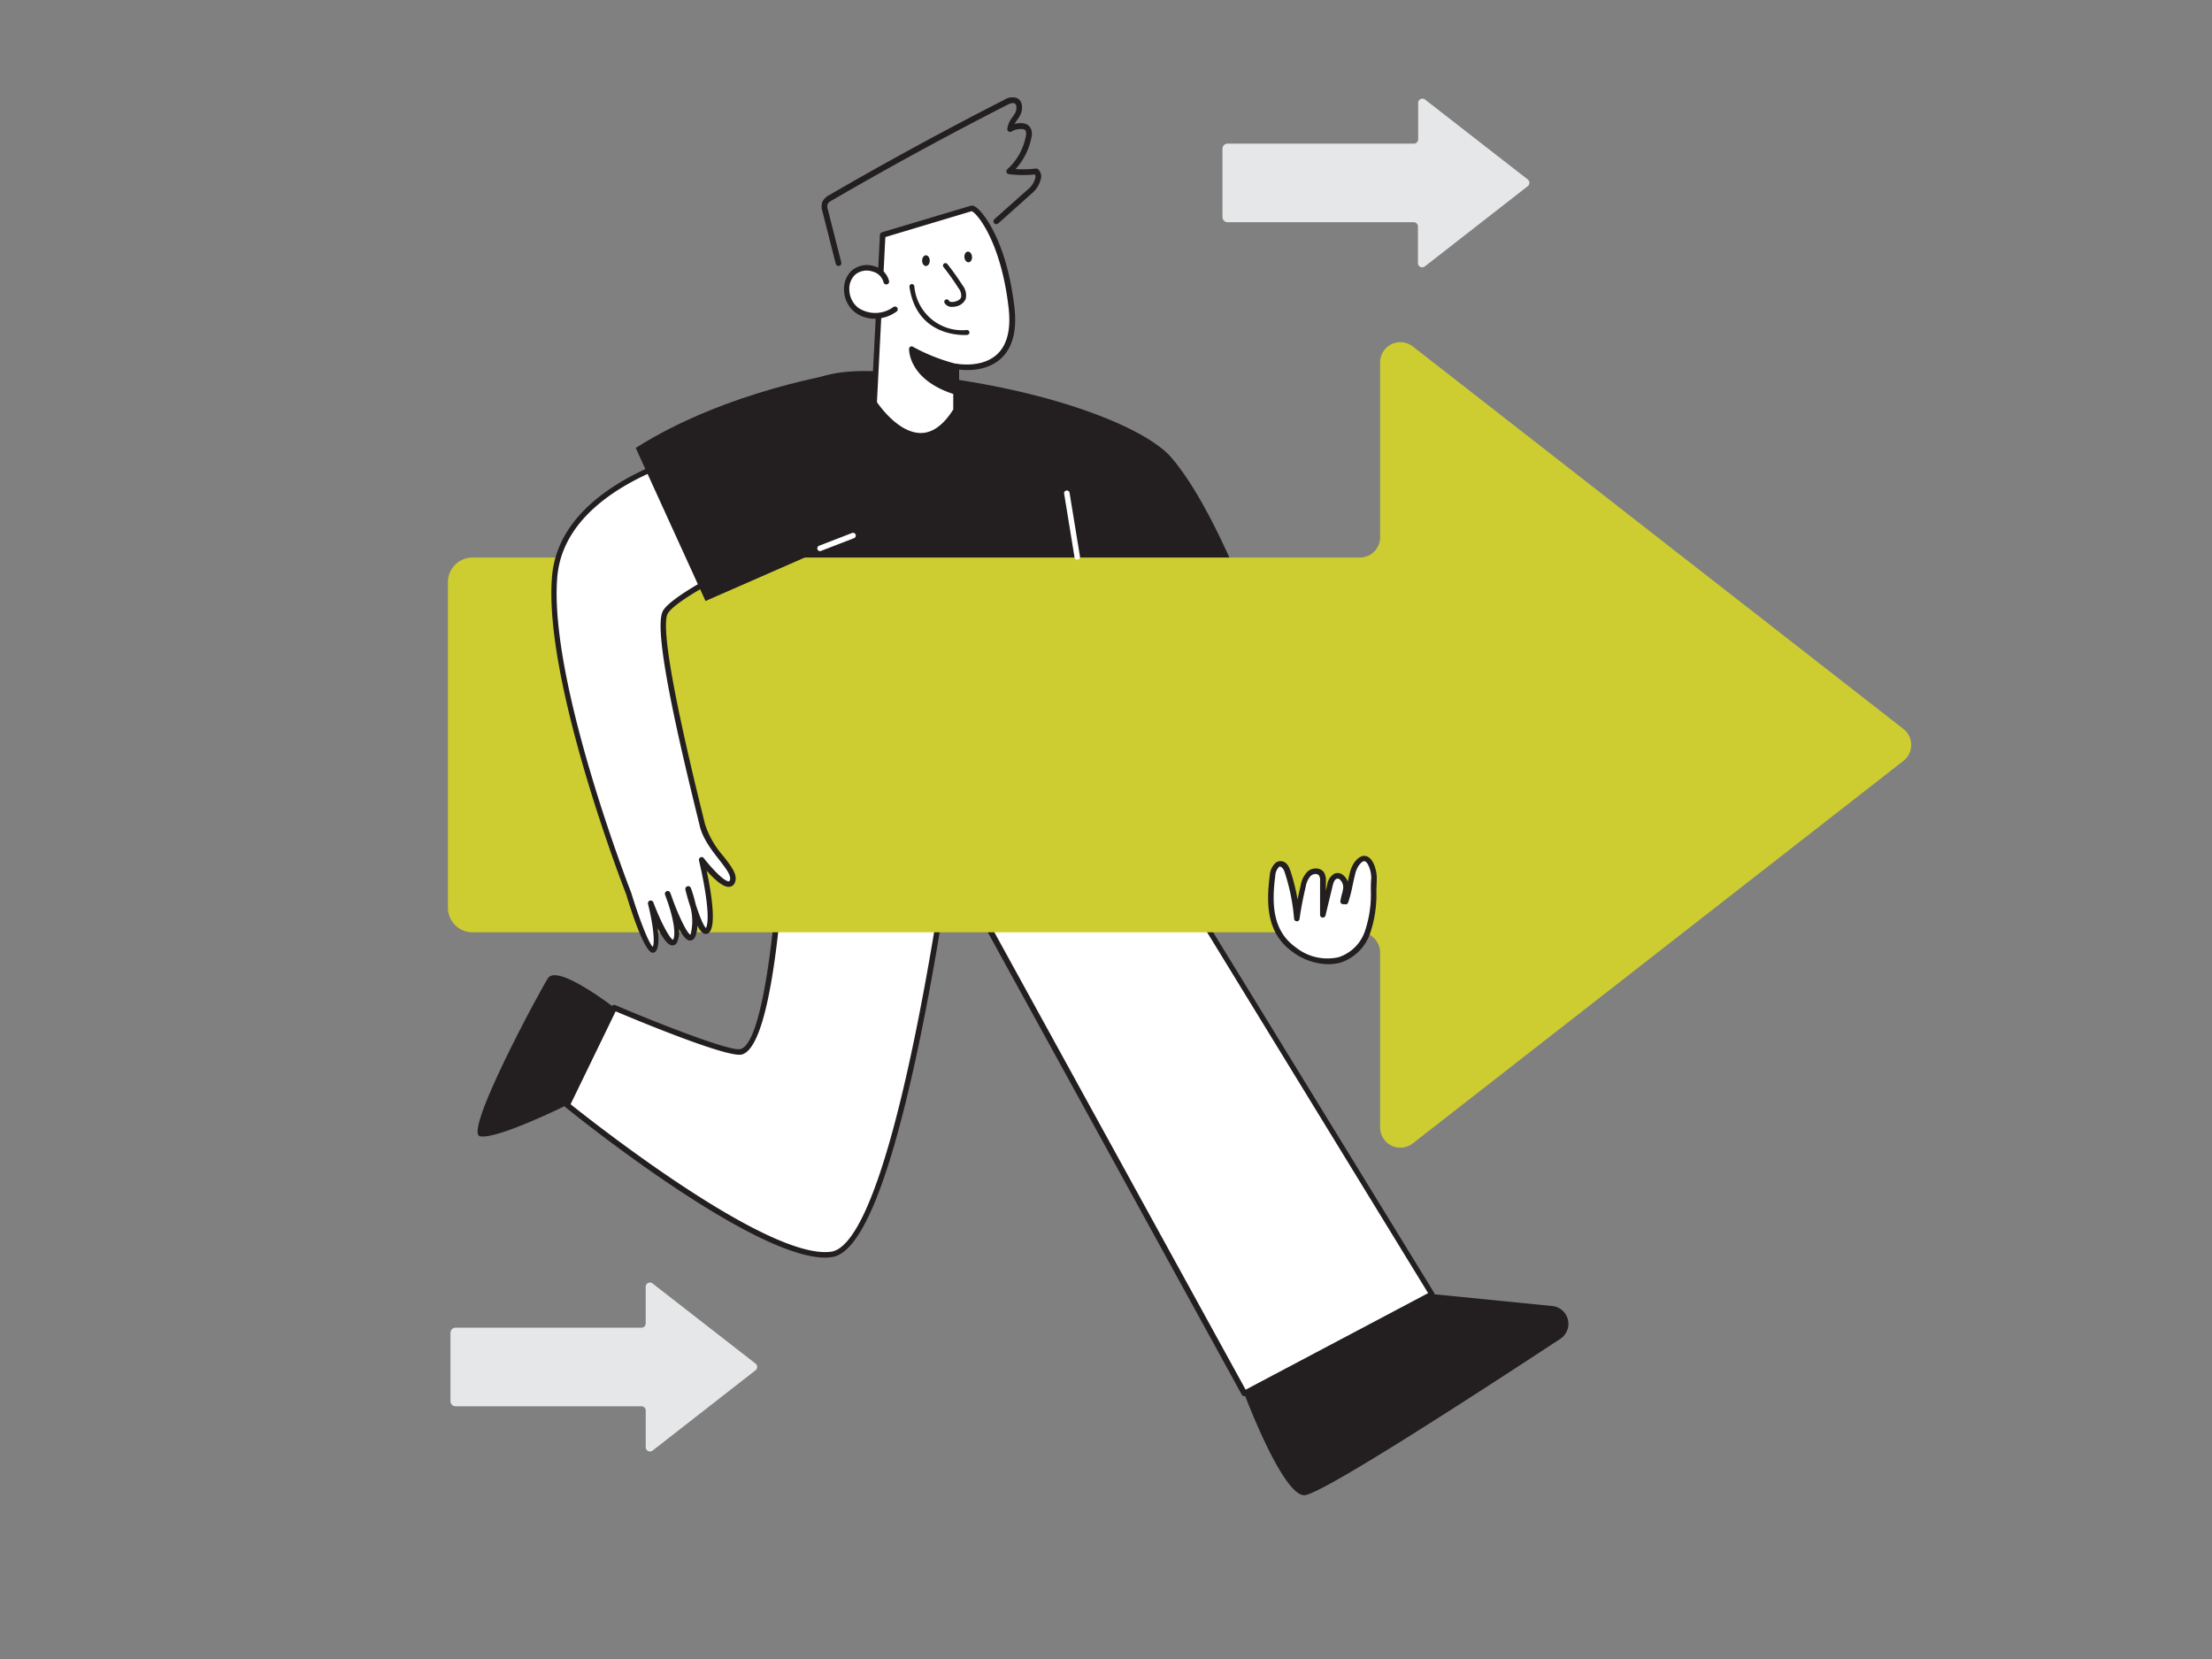 <svg xmlns="http://www.w3.org/2000/svg" viewBox="0 0 400 300"><rect x="0" y="0" width="400" height="300" fill="#808080" stroke="none"/><g id="_007" data-name="007"><path d="M172.54,147.55s-9.74,77.52-22.15,79.29-47.83-27-47.83-27l8.52-17.61s20.27,8.64,22.92,8c6.68-1.66,8-47.83,8-47.83Z" fill="#fff"/><path d="M149.24,227.42c-13.35,0-45.59-26.07-47-27.21a.49.49,0,0,1-.13-.61L110.63,182a.51.51,0,0,1,.65-.24c7.77,3.32,20.78,8.41,22.6,7.95,4.63-1.16,7.08-29,7.6-47.37a.49.49,0,0,1,.18-.37.52.52,0,0,1,.4-.11l30.57,5.21a.5.5,0,0,1,.41.55c0,.2-2.49,19.63-6.43,39-5.34,26.24-10.77,39.94-16.15,40.7A7.86,7.86,0,0,1,149.24,227.42Zm-46.06-27.74c3.5,2.81,35.71,28.3,47.14,26.66,3.38-.48,8.78-7.8,15.31-39.91,3.59-17.67,6-35.37,6.35-38.47l-29.52-5c-.21,6.84-1.71,46.07-8.33,47.73-2.6.64-19.33-6.34-22.8-7.81Z" fill="#231f20"/><polygon points="173.21 157.63 225.03 251.97 258.92 234.04 208.42 151.65 173.21 157.63" fill="#fff"/><path d="M225,252.48a.51.51,0,0,1-.44-.26l-51.82-94.35a.5.5,0,0,1,0-.46.49.49,0,0,1,.36-.28l35.22-6a.51.51,0,0,1,.51.24l50.49,82.38a.48.48,0,0,1,.06.4.55.55,0,0,1-.25.31l-33.89,17.94A.46.46,0,0,1,225,252.48ZM174,158l51.25,93.3,33-17.46-50-81.64Z" fill="#231f20"/><path d="M211.73,82.64c-4.65-5.31-21.88-12.42-46.56-15-17.71-1.82-25.78-.18-29.5,22.18-4,23.71,10.15,62.07,10.15,62.07l90.84-11.58S224,96.68,211.73,82.64Z" fill="#231f20"/><path d="M172.92,74.2V66.26s11.47,2.31,10-10.62-6.4-18.21-7.25-18l-16,4.8-1.55,30.37S166,85.28,172.92,74.2Z" fill="#fff"/><path d="M166.51,79.3c-4.84,0-8.7-5.92-8.86-6.17a.61.61,0,0,1-.08-.3l1.55-30.37a.5.5,0,0,1,.36-.45l16.05-4.8a1.06,1.06,0,0,1,.91.23c1.38.91,5.62,6.2,7,18.14.48,4.22-.34,7.33-2.43,9.25-2.53,2.33-6.15,2.17-7.57,2V74.2a.59.59,0,0,1-.07.26c-2,3.19-4.27,4.82-6.8,4.84Zm-7.93-6.58c.58.85,4,5.58,7.93,5.58h0c2.13,0,4.1-1.45,5.87-4.25V66.26a.53.53,0,0,1,.18-.39.53.53,0,0,1,.42-.1s4.53.87,7.3-1.68c1.84-1.69,2.55-4.51,2.11-8.39-1.36-12-5.74-17.19-6.68-17.51L160.1,42.87Zm14.34,1.48h0Zm2.79-36Z" fill="#231f20"/><path d="M160.29,51c-.55-2.45-4.2-3.31-6-1.56s-1.4,5.07.57,6.63a6,6,0,0,0,7-.06" fill="#fff"/><path d="M158.21,57.64a5.84,5.84,0,0,1-3.67-1.22,5.29,5.29,0,0,1-1.91-3.85A4.57,4.57,0,0,1,153.94,49a4.25,4.25,0,0,1,4.16-.86,3.68,3.68,0,0,1,2.67,2.68.5.5,0,1,1-1,.21,2.72,2.72,0,0,0-2-1.93,3.25,3.25,0,0,0-3.18.62,3.51,3.51,0,0,0-1,2.76,4.26,4.26,0,0,0,1.53,3.12,5.53,5.53,0,0,0,6.43-.08.52.52,0,0,1,.7.12.51.51,0,0,1-.12.7A6.91,6.91,0,0,1,158.21,57.64Z" fill="#231f20"/><path d="M170.94,48a45,45,0,0,1,2.74,3.86,2.47,2.47,0,0,1,.54,2.08A2,2,0,0,1,172.7,55a1.34,1.34,0,0,1-1.49-.39" fill="#fff"/><path d="M172.2,55.49a1.48,1.48,0,0,1-1.37-.67.44.44,0,1,1,.76-.44c.15.25.61.27,1,.18s1-.27,1.21-.81a2.15,2.15,0,0,0-.5-1.68,42.64,42.64,0,0,0-2.72-3.82.45.45,0,0,1,.7-.55,46.41,46.41,0,0,1,2.77,3.89,2.87,2.87,0,0,1,.58,2.47,2.43,2.43,0,0,1-1.85,1.37A2.88,2.88,0,0,1,172.2,55.49Z" fill="#231f20"/><ellipse cx="167.44" cy="47.13" rx="0.69" ry="0.97" transform="translate(-0.05 0.18) rotate(-0.06)" fill="#231f20"/><ellipse cx="175.09" cy="46.45" rx="0.69" ry="0.97" transform="translate(-3.43 15.7) rotate(-5.08)" fill="#231f20"/><path d="M172.92,66.26a33.4,33.4,0,0,1-8.09-3.2s-.16,5.31,8,7.84Z" fill="#231f20"/><path d="M172.82,71.34l-.13,0c-8.37-2.6-8.31-8-8.3-8.27a.44.44,0,0,1,.23-.38.46.46,0,0,1,.44,0,33,33,0,0,0,8,3.14.43.43,0,0,1,.33.44l-.1,4.64a.45.45,0,0,1-.19.35A.44.44,0,0,1,172.82,71.34Zm-7.46-7.45c.31,1.47,1.61,4.55,7,6.41l.08-3.7A35.17,35.17,0,0,1,165.36,63.89Z" fill="#231f20"/><path d="M344.2,131.82,255.48,62.65a3.66,3.66,0,0,0-5.91,2.88V97.16a3.66,3.66,0,0,1-3.66,3.66H85.45A4.45,4.45,0,0,0,81,105.27v58.87a4.45,4.45,0,0,0,4.45,4.45H245.91a3.66,3.66,0,0,1,3.66,3.66v31.63a3.66,3.66,0,0,0,5.91,2.88l88.72-69.17A3.66,3.66,0,0,0,344.2,131.82Z" fill="#cdcd32"/><path d="M136.64,246.59,118,232.09a.77.77,0,0,0-1.24.6v6.64a.76.76,0,0,1-.77.76H82.39a.93.93,0,0,0-.93.94v12.34a.92.92,0,0,0,.93.93H116a.77.77,0,0,1,.77.77v6.63a.77.77,0,0,0,1.24.61l18.6-14.51A.76.76,0,0,0,136.64,246.59Z" fill="#e6e7e8"/><path d="M276.29,32.47,257.69,18a.77.77,0,0,0-1.24.61V25.2a.78.78,0,0,1-.77.77H222a.93.93,0,0,0-.94.93V39.25a.94.94,0,0,0,.94.93h33.64a.77.77,0,0,1,.77.77v6.63a.77.77,0,0,0,1.24.6l18.6-14.5A.77.77,0,0,0,276.29,32.47Z" fill="#e6e7e8"/><path d="M132.69,80.31s-30.79,4.83-32.38,24,13.41,57.3,13.41,57.3,3.41,11.28,4.61,10.09-.62-8.38-.62-8.38,3.31,8.82,4.46,6.79-1.35-8.51-1.35-8.51,3.55,10.29,4.63,7.43-.94-8.29-.94-8.29,2.54,9.72,3.71,7.17S127,155.44,127,155.44s4.59,6.07,5.54,3.93-4.31-5.64-5.44-10.29-8.89-35-6.63-38.5,19.31-11.32,19.31-11.32" fill="#fff"/><path d="M118.13,172.28a.62.62,0,0,1-.19,0c-1.49-.38-3.78-7.47-4.69-10.51-.14-.34-15-38.42-13.43-57.48,1.59-19.34,32.48-24.41,32.79-24.46a.51.51,0,0,1,.57.42.49.49,0,0,1-.41.57c-.31,0-30.43,5-32,23.55-1.55,18.83,13.23,56.7,13.38,57.08,1.29,4.25,3.07,9,3.89,9.77.46-.92-.06-4.62-.86-7.76a.51.51,0,0,1,.34-.6.52.52,0,0,1,.62.3c1.33,3.55,3,6.65,3.58,6.78.61-1.16-.15-4.43-1-6.88-.17-.45-.32-.88-.46-1.28a.5.5,0,0,1,.31-.63.5.5,0,0,1,.63.29c.06.15.23.58.43,1.18,1.22,3.32,2.59,6.07,3.2,6.41l.08-.16a9.81,9.81,0,0,0-.11-5c-.34-1-.63-2.09-.85-2.95a.5.5,0,0,1,1-.3,24.21,24.21,0,0,1,.84,2.87c.69,2.14,1.44,4,1.9,4.35a.36.36,0,0,0,0-.09c.9-2-.63-9.43-1.29-12.14a.5.5,0,0,1,.27-.57.48.48,0,0,1,.61.15c1.55,2,3.68,4.18,4.49,4.18h.05s.08,0,.15-.16c.35-.81-.7-2.17-1.93-3.75s-3-3.81-3.53-6.21l-.39-1.6c-5.71-23.1-7.68-34.95-6.18-37.29,2.32-3.62,18.82-11.19,19.52-11.51a.5.5,0,0,1,.66.25.49.49,0,0,1-.24.66c-5.85,2.67-17.37,8.44-19.1,11.14-.89,1.4-.53,8.87,6.31,36.51l.39,1.6a16.39,16.39,0,0,0,3.35,5.83c1.48,1.91,2.65,3.42,2.05,4.78a1.19,1.19,0,0,1-1,.75c-1.14.12-2.84-1.5-4.09-2.92.66,3.13,1.66,8.75.75,10.72-.3.67-.74.74-1,.72-.48-.05-1-.64-1.43-1.52a5.87,5.87,0,0,1-.34,1.88c-.26.69-.66.81-1,.83-.62,0-1.32-.87-2-2.1a4.51,4.51,0,0,1-.34,2.43.93.93,0,0,1-.92.55c-.8-.06-1.74-1.47-2.58-3.11.23,1.83.24,3.61-.42,4.25A.76.76,0,0,1,118.13,172.28Zm.07-1h0Z" fill="#231f20"/><path d="M151.63,48.09a.51.51,0,0,1-.5-.38l-2.41-9.49a2.78,2.78,0,0,1-.05-1.63A2.77,2.77,0,0,1,150,35.25c10.33-6,21-11.78,31.61-17.21a2.68,2.68,0,0,1,2.23-.33,1.62,1.62,0,0,1,.88,1,3,3,0,0,1-.33,2.29,7.92,7.92,0,0,1-.47.71c-.17.25-.33.49-.46.73a3.3,3.3,0,0,1,2-.05,1.65,1.65,0,0,1,1,1,2.5,2.5,0,0,1,.06,1.43,11.84,11.84,0,0,1-2.87,5.75,20.58,20.58,0,0,0,3.68-.09.53.53,0,0,1,.43.16,1.87,1.87,0,0,1,.52,1.39,4.91,4.91,0,0,1-1.75,3l-6,5.35a.51.51,0,0,1-.73,0,.52.52,0,0,1,0-.73l6-5.34A3.84,3.84,0,0,0,187.25,32a.75.75,0,0,0-.1-.45,21.81,21.81,0,0,1-4.71-.05.53.53,0,0,1-.43-.36.53.53,0,0,1,.15-.54,10.62,10.62,0,0,0,3.34-6,1.57,1.57,0,0,0,0-.86.6.6,0,0,0-.37-.36,3.24,3.24,0,0,0-2.22.41.51.51,0,0,1-.52,0,.55.55,0,0,1-.24-.46,4.25,4.25,0,0,1,.94-2.16c.15-.22.3-.43.43-.65a2,2,0,0,0,.24-1.45.59.59,0,0,0-.32-.38c-.37-.16-.88.07-1.34.3-10.63,5.42-21.25,11.2-31.56,17.19-.41.23-.79.47-.9.79a1.9,1.9,0,0,0,.08,1l2.41,9.48a.51.51,0,0,1-.37.63Z" fill="#231f20"/><path d="M230.12,158.21c.13-1,.66-2.19,1.61-2,.64.12,1,.82,1.16,1.43a36.77,36.77,0,0,1,1.68,8.37c.28-1.94.65-3.87,1.11-5.77a4.31,4.31,0,0,1,1.08-2.27A1.55,1.55,0,0,1,239,158a2.32,2.32,0,0,1,.25,1.28l0,6.09,1.28-5.31a2.2,2.2,0,0,1,1-1.65c1.08-.46,2,1,1.91,2.19-.1.8-.41,1.57-.51,2.36l.45.06c.54-1.58.79-3.32,1.21-4.95a5.4,5.4,0,0,1,.71-1.78c2.09-2.94,3.29.94,3.21,2.58-.16,3.27.08,6.55-1.17,9.67-2.39,6-8.3,6.68-13.21,3.21C229.58,168.57,229.44,163.52,230.12,158.21Z" fill="#fff"/><path d="M240.11,174.36a11.14,11.14,0,0,1-6.32-2.19c-4.8-3.4-4.84-8.75-4.16-14A3.3,3.3,0,0,1,230.7,156a1.45,1.45,0,0,1,1.12-.26c.92.17,1.32,1.09,1.54,1.77a36.22,36.22,0,0,1,1.28,5.15c.17-.85.36-1.69.56-2.52a4.72,4.72,0,0,1,1.23-2.53,2.29,2.29,0,0,1,1.79-.55,1.65,1.65,0,0,1,1.21.72,2.78,2.78,0,0,1,.33,1.56l0,1.73L240,160a2.7,2.7,0,0,1,1.28-2,1.57,1.57,0,0,1,1.58.22,2.66,2.66,0,0,1,.86,1.22c.11-.49.21-1,.34-1.45a5.94,5.94,0,0,1,.78-1.94c.95-1.33,1.78-1.39,2.31-1.2,1.32.45,1.87,2.87,1.81,4.09,0,.69-.05,1.39-.07,2.08a21.79,21.79,0,0,1-1.13,7.75,8.43,8.43,0,0,1-5.38,5.31A8.19,8.19,0,0,1,240.11,174.36Zm-8.56-17.68a.43.43,0,0,0-.26.09,2.37,2.37,0,0,0-.67,1.5h0c-.64,5-.62,10,3.75,13.08a9.12,9.12,0,0,0,7.73,1.73,7.48,7.48,0,0,0,4.73-4.72,20.81,20.81,0,0,0,1.06-7.4c0-.7,0-1.41.07-2.11.06-1.11-.51-2.88-1.14-3.1-.42-.14-.95.54-1.16.84a5.08,5.08,0,0,0-.64,1.62c-.15.61-.29,1.24-.42,1.87a26.29,26.29,0,0,1-.8,3.11.49.49,0,0,1-.62.32h0l-.34,0a.5.5,0,0,1-.35-.18.48.48,0,0,1-.11-.38,10.88,10.88,0,0,1,.26-1.19,7.32,7.32,0,0,0,.25-1.16,1.87,1.87,0,0,0-.63-1.57.54.54,0,0,0-.58-.1c-.39.17-.57.73-.71,1.31l-1.28,5.31a.51.51,0,0,1-.55.38.5.5,0,0,1-.43-.5l0-6.09a1.84,1.84,0,0,0-.17-1,.67.67,0,0,0-.5-.28,1.27,1.27,0,0,0-1,.31,3.84,3.84,0,0,0-.93,2c-.45,1.88-.83,3.81-1.1,5.73a.5.5,0,0,1-1,0,36.27,36.27,0,0,0-1.66-8.25c-.22-.68-.47-1-.77-1.09Zm-1.43,1.53h0Z" fill="#231f20"/><path d="M225,252s6.87,18.38,10.85,18.38c3,0,32.16-19,46.31-28.28a3.24,3.24,0,0,0-1.48-5.93L258.92,234Z" fill="#231f20"/><path d="M111.08,182.21s-10.3-8-12-5.31-15.28,27.9-12.29,28.57,15.73-5.65,15.73-5.65Z" fill="#231f20"/><path d="M152.86,67.37c-.66,0-21.51,3.22-37.9,13.63l12.62,27.68,23.26-10.19Z" fill="#231f20"/><path d="M194.8,101.21a.5.5,0,0,1-.49-.42l-1.88-11.52a.49.49,0,0,1,.41-.57.5.5,0,0,1,.57.41l1.88,11.52a.49.49,0,0,1-.41.57Z" fill="#fff"/><path d="M174.87,60.12s-8.64.83-10-8.3" fill="#fff"/><path d="M174.38,60.58c-1.95,0-8.74-.59-9.92-8.7a.44.44,0,0,1,.88-.13,8.69,8.69,0,0,0,9.48,7.93.44.44,0,1,1,.09.88A3.5,3.5,0,0,1,174.38,60.58Z" fill="#231f20"/><path d="M148.29,99.66a.48.48,0,0,1-.46-.32.5.5,0,0,1,.28-.65l6-2.32a.5.5,0,0,1,.36.93l-6,2.32A.39.39,0,0,1,148.29,99.66Z" fill="#fff"/></g></svg>